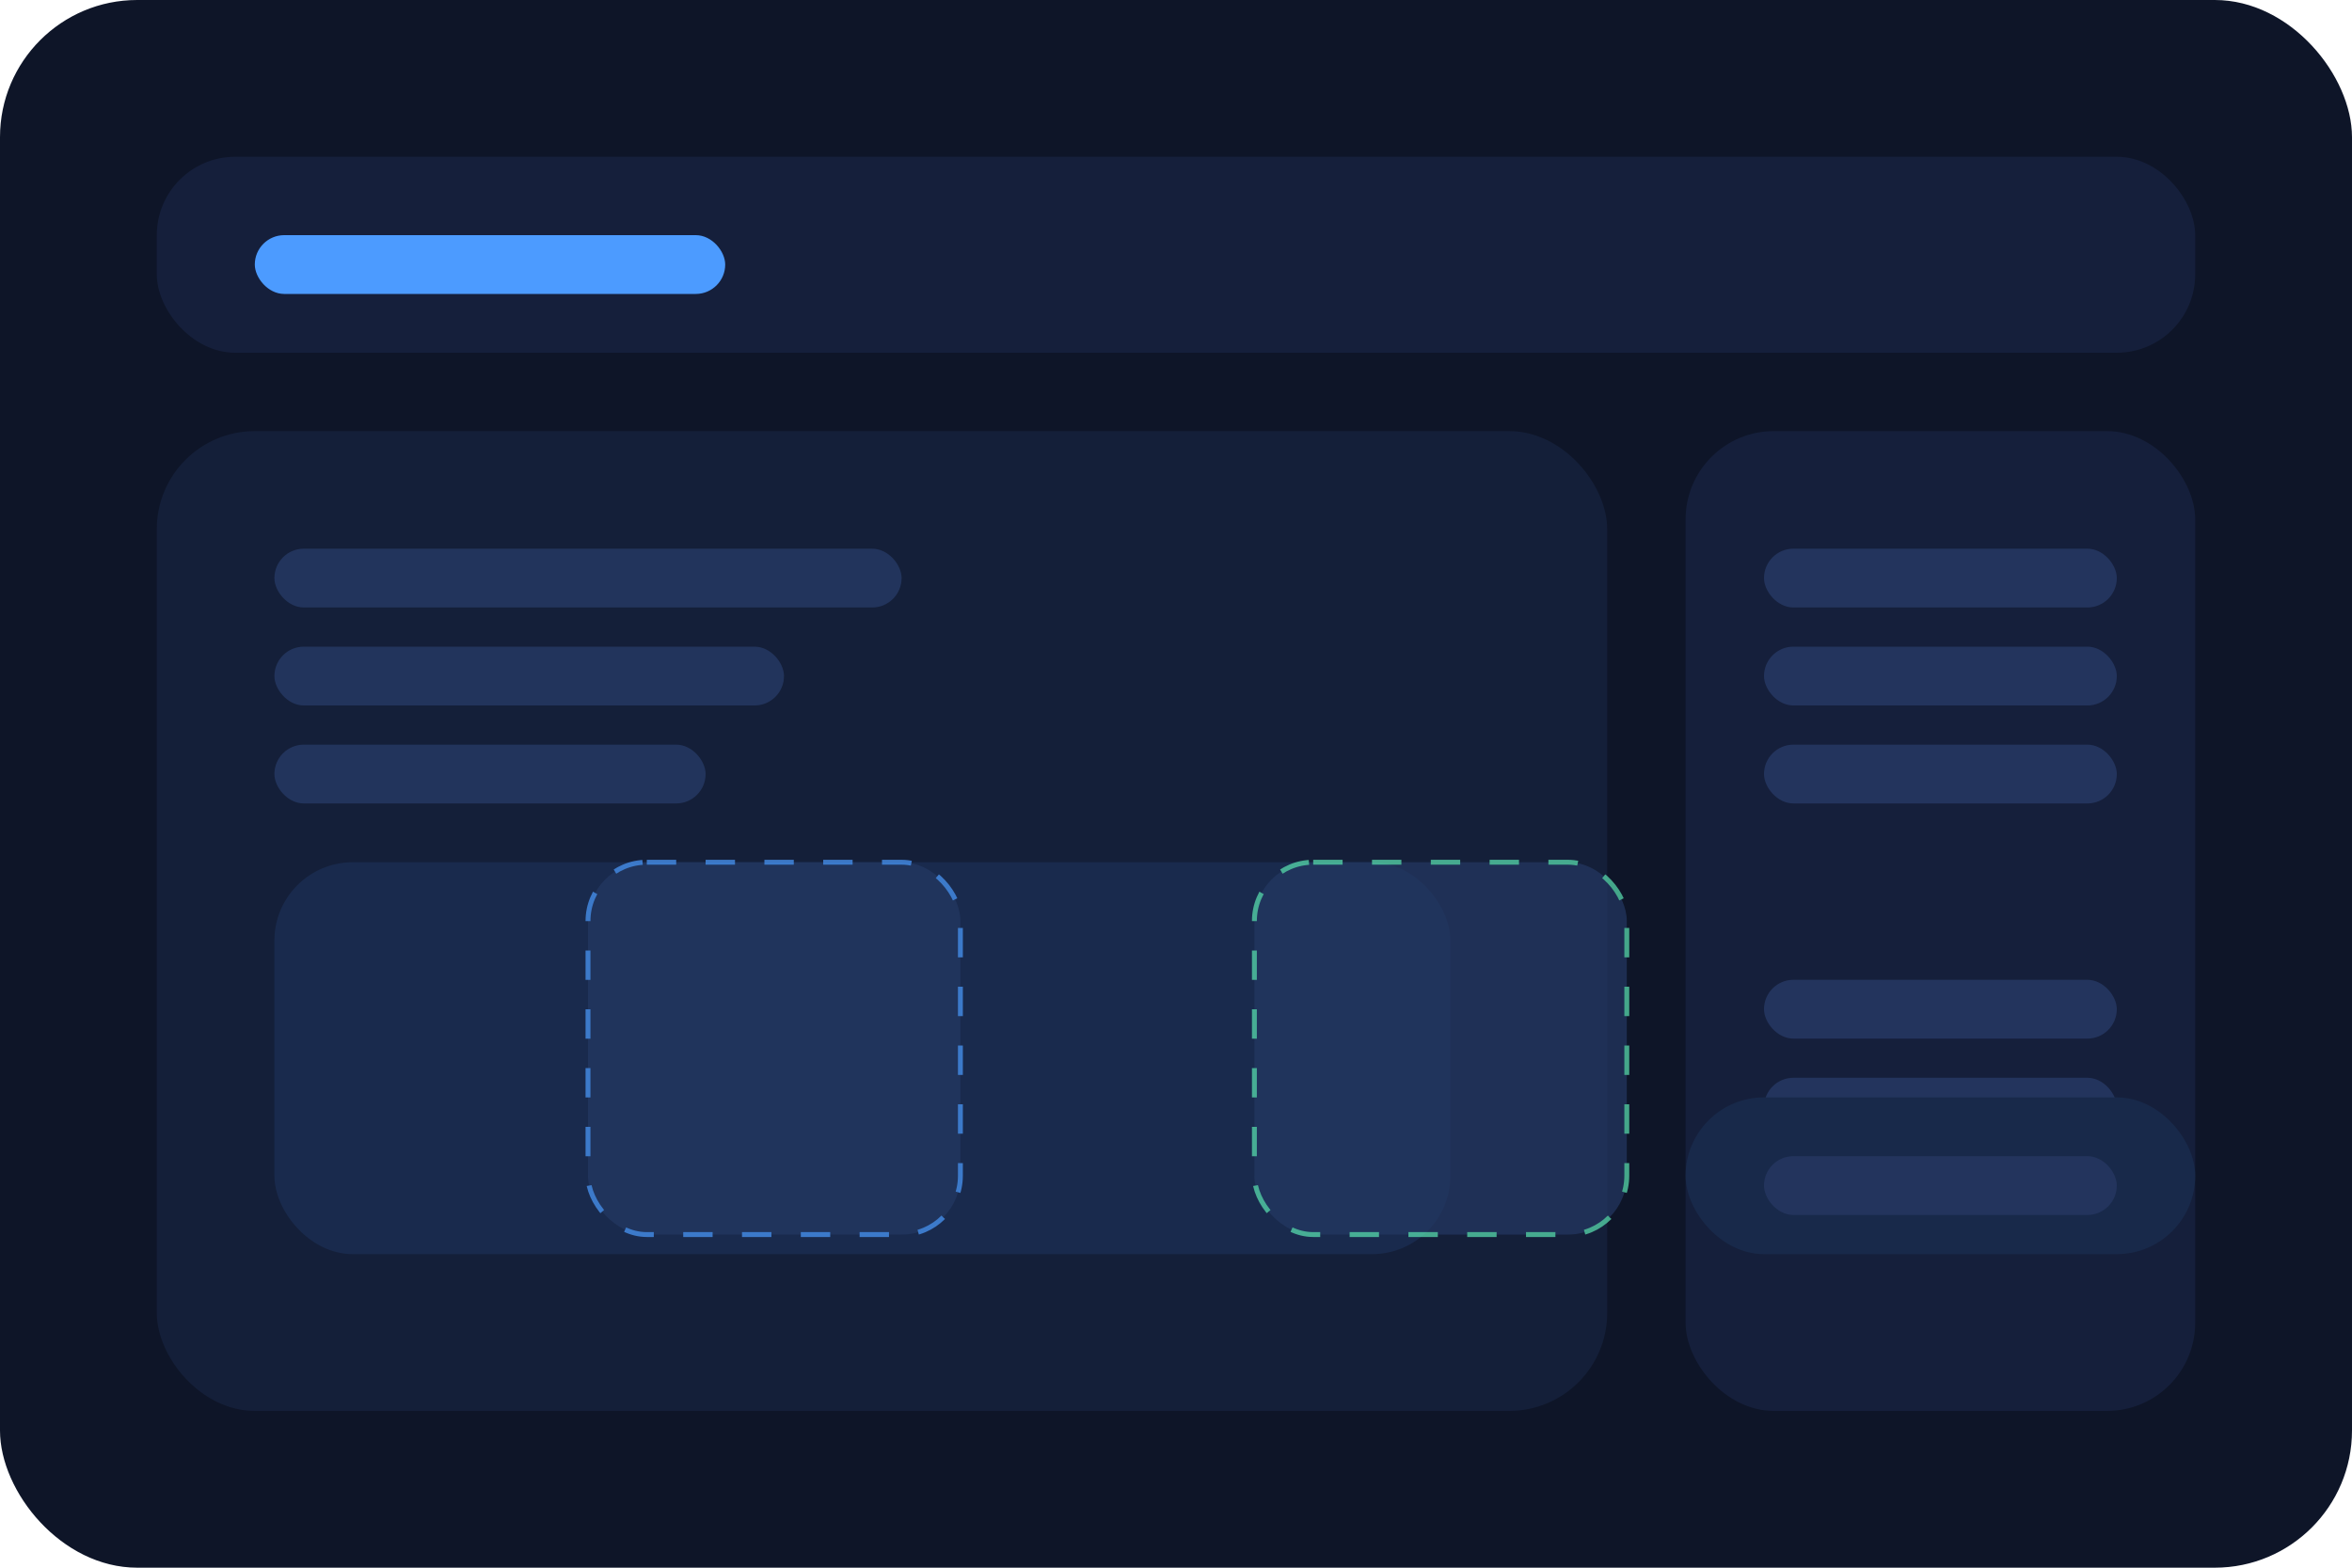 ﻿<svg width="480" height="320" viewBox="0 0 480 320" fill="none" xmlns="http://www.w3.org/2000/svg">
  <rect width="480" height="320" rx="28" fill="#0E1528"/>
  <rect x="32" y="32" width="416" height="40" rx="16" fill="#151F3B"/>
  <rect x="52" y="48" width="96" height="12" rx="6" fill="#4C9BFF"/>
  <rect x="32" y="88" width="296" height="200" rx="20" fill="#141F39"/>
  <rect x="56" y="112" width="128" height="12" rx="6" fill="#22345C"/>
  <rect x="56" y="132" width="104" height="12" rx="6" fill="#22345C"/>
  <rect x="56" y="152" width="88" height="12" rx="6" fill="#22345C"/>
  <rect x="56" y="176" width="240" height="80" rx="16" fill="#192A4D"/>
  <rect x="344" y="88" width="104" height="200" rx="18" fill="#151F3B"/>
  <rect x="360" y="112" width="72" height="12" rx="6" fill="#23345D"/>
  <rect x="360" y="132" width="72" height="12" rx="6" fill="#23345D"/>
  <rect x="360" y="152" width="72" height="12" rx="6" fill="#23345D"/>
  <rect x="360" y="200" width="72" height="12" rx="6" fill="#23345D"/>
  <rect x="360" y="220" width="72" height="12" rx="6" fill="#23345D"/>
  <g opacity="0.7">
    <rect x="120" y="176" width="76" height="76" rx="12" fill="#233863" stroke="#4C9BFF" stroke-dasharray="6 6"/>
    <rect x="256" y="176" width="76" height="76" rx="12" fill="#233863" stroke="#5BE6B4" stroke-dasharray="6 6"/>
  </g>
  <rect x="344" y="224" width="104" height="32" rx="16" fill="#18294A"/>
  <rect x="360" y="236" width="72" height="12" rx="6" fill="#23345D"/>
</svg>
